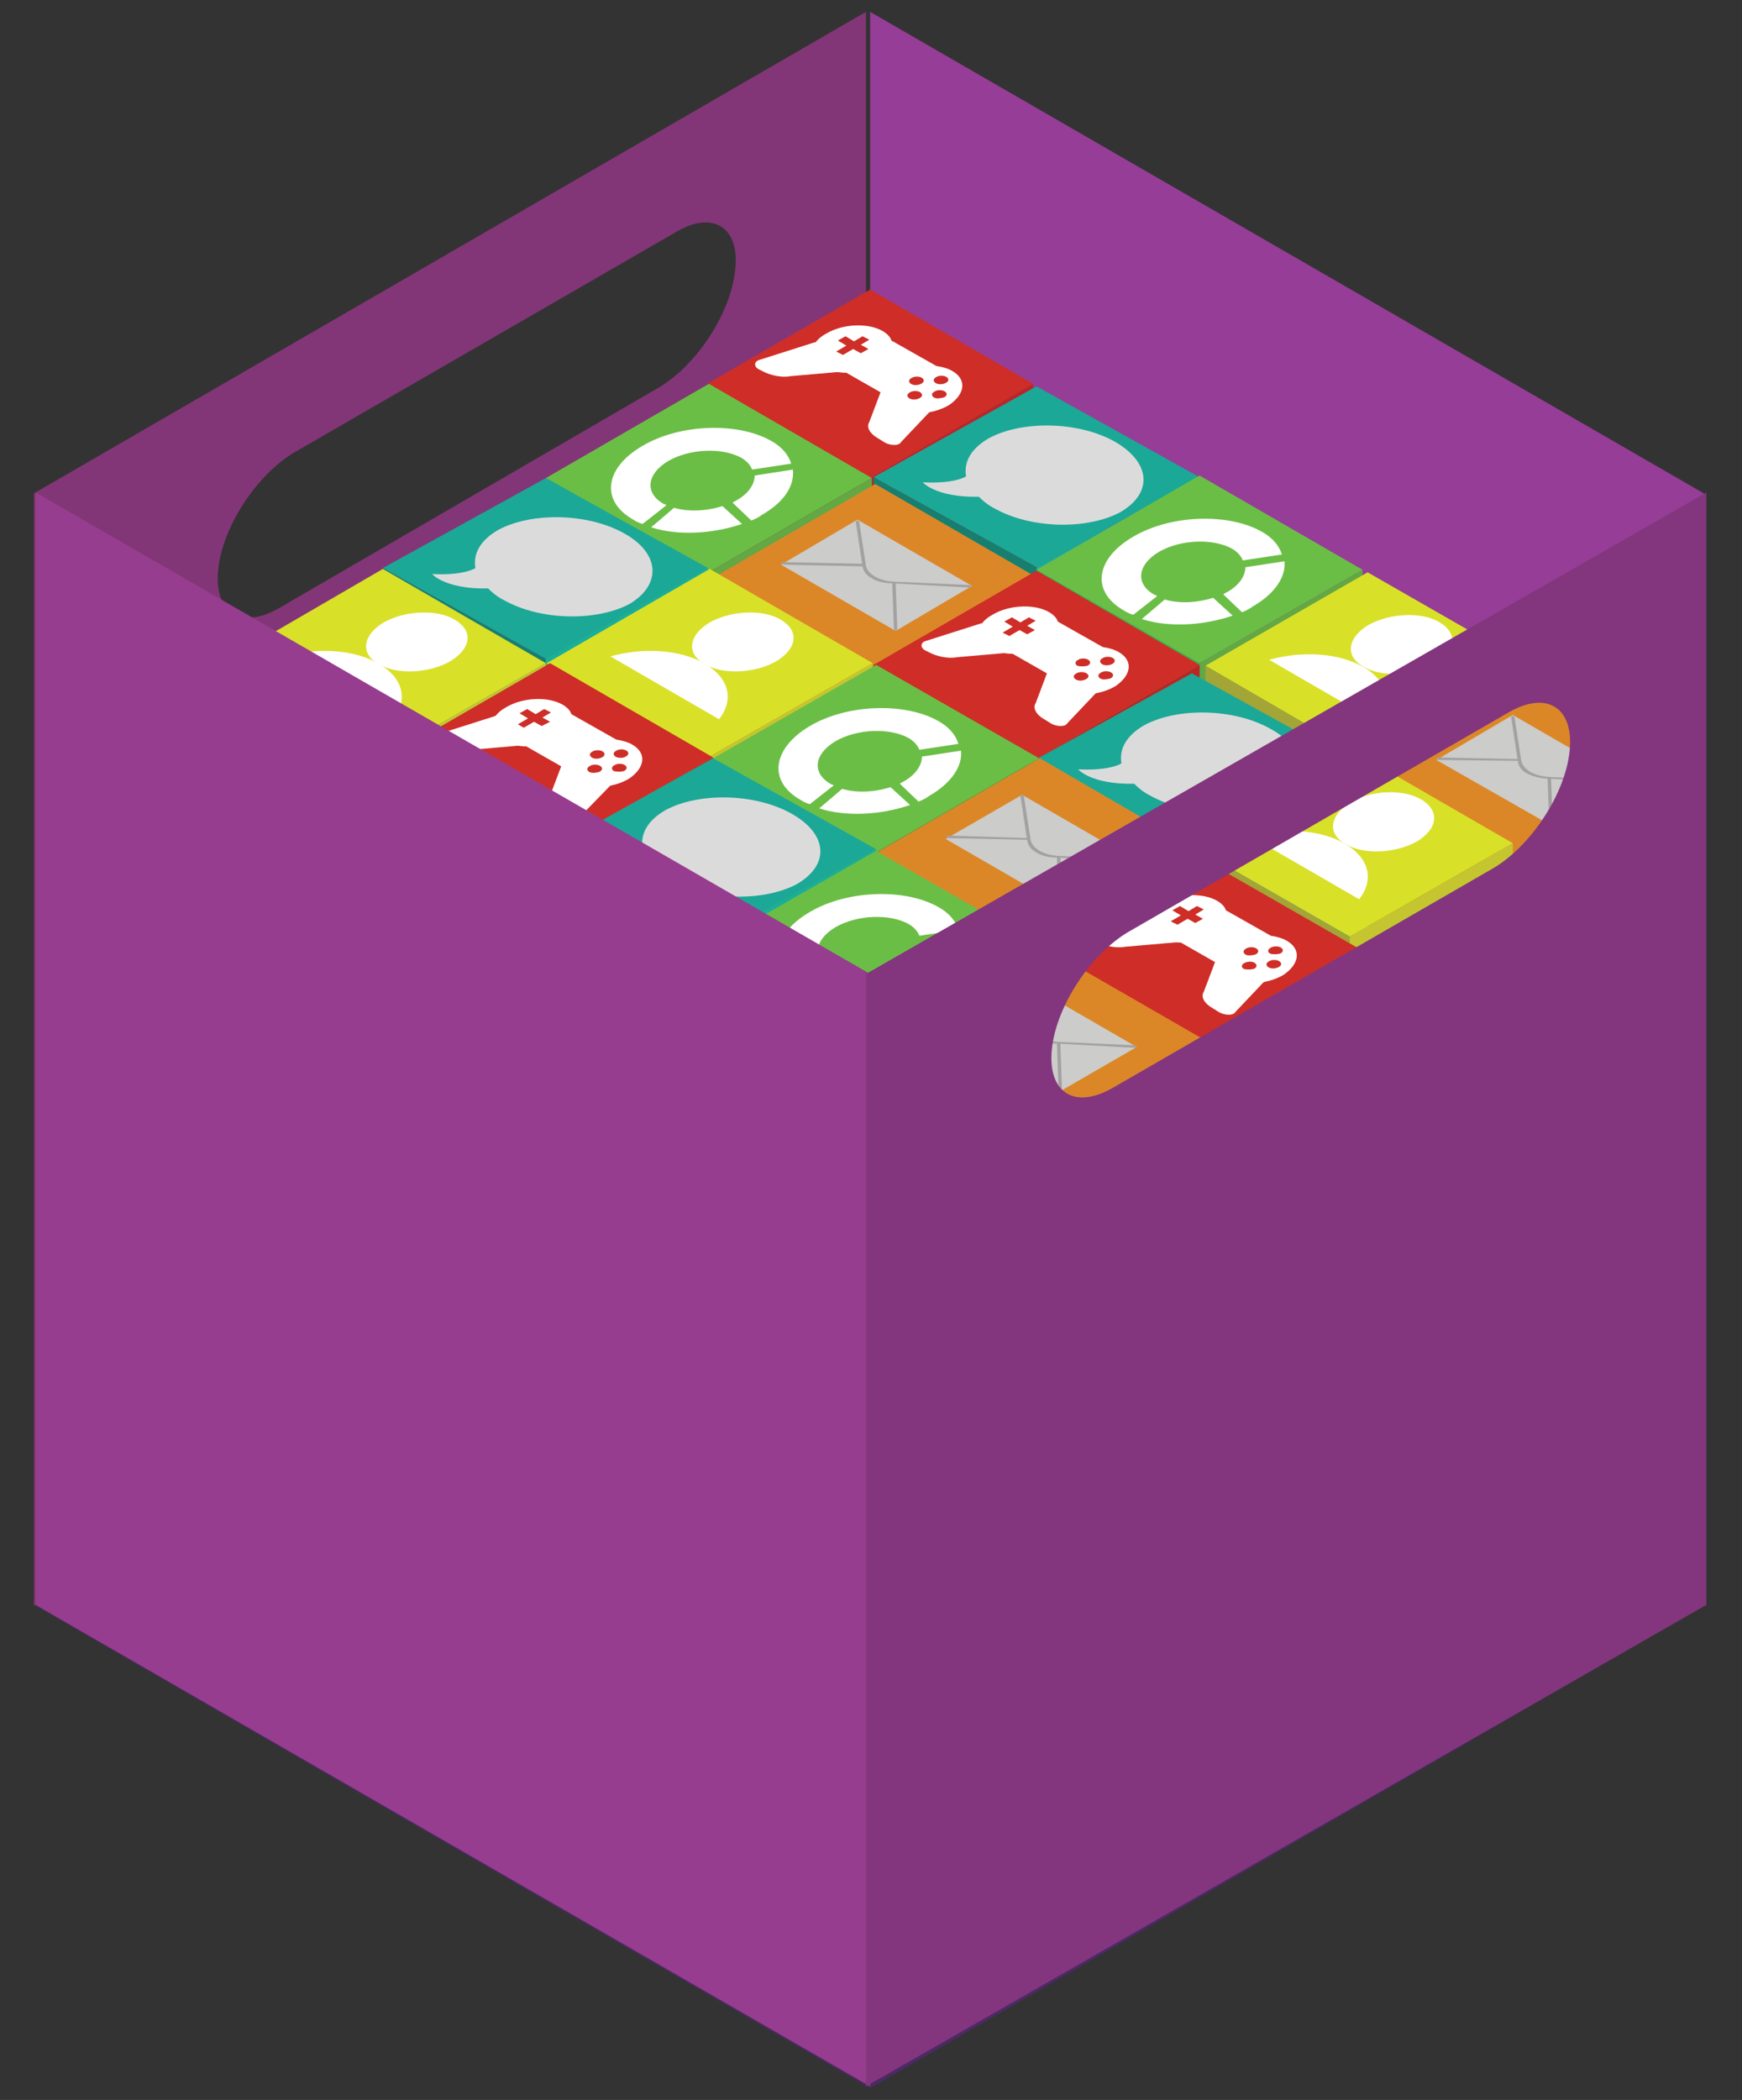 <?xml version="1.0" encoding="utf-8"?>
<!-- Generator: Adobe Illustrator 20.0.0, SVG Export Plug-In . SVG Version: 6.00 Build 0)  -->
<!DOCTYPE svg PUBLIC "-//W3C//DTD SVG 1.1//EN" "http://www.w3.org/Graphics/SVG/1.1/DTD/svg11.dtd">
<svg version="1.1" id="Layer_1" xmlns="http://www.w3.org/2000/svg" xmlns:xlink="http://www.w3.org/1999/xlink" x="0px" y="0px"
	 viewBox="0 0 205.2 247.3" style="enable-background:new 0 0 205.2 247.3;" xml:space="preserve">
<rect x="0" y="0" width="205.2" height="247.3" fill="#333333" stroke="none"/>
<style type="text/css">
	.st0{fill:#091410;}
	.st1{fill:#1BA897;}
	.st2{fill:#FBEE2D;}
	.st3{fill:#D5C529;}
	.st4{fill:#C4B22F;}
	.st5{fill:#603240;}
	.st6{fill:#F1F2F2;}
	.st7{fill:#A52E23;}
	.st8{fill:#FFFFFF;}
	.st9{fill:#FDFEFE;}
	.st10{fill:#939598;}
	.st11{fill:#808285;}
	.st12{fill:#BCBEC0;}
	.st13{fill:#E6E7E8;}
	.st14{fill:#414042;}
	.st15{fill:#D1D3D4;}
	.st16{fill:#491B0D;}
	.st17{fill:#D84426;}
	.st18{fill:#93AC4C;}
	.st19{fill:#126F63;}
	.st20{fill:#E0C93A;}
	.st21{fill:#EF4423;}
	.st22{fill:#A09F9F;}
	.st23{fill:#AD4967;}
	.st24{fill:#85C441;}
	.st25{fill:#C53227;}
	.st26{fill:#7B7B7B;}
	.st27{fill:#B0B0B0;}
	.st28{fill:#4C4C4D;}
	.st29{fill:#8E8E8E;}
	.st30{fill:#BCBCBC;}
	.st31{fill:#212121;}
	.st32{fill:#DDDDDD;}
	.st33{fill:#B7B7B7;}
	.st34{fill:#F04A4A;}
	.st35{fill:#FDB523;}
	.st36{fill:#4AB749;}
	.st37{fill:#CCCCCB;}
	.st38{fill:#DBD622;}
	.st39{fill:#58C099;}
	.st40{fill:#4062AE;}
	.st41{fill:#D9D327;}
	.st42{fill:#4DA547;}
	.st43{fill:#49BB83;}
	.st44{fill:#6B50A1;}
	.st45{fill:#CD862A;}
	.st46{fill:#483E98;}
	.st47{fill:#A65926;}
	.st48{fill:#78C143;}
	.st49{fill:#32C0D1;}
	.st50{fill:#636464;}
	.st51{fill:#643584;}
	.st52{fill:#DC8727;}
	.st53{fill:#B56C29;}
	.st54{fill:#CC7A29;}
	.st55{fill:#A3A1A1;}
	.st56{fill:#167F70;}
	.st57{fill:#1AAF9A;}
	.st58{fill:#DCDBDB;}
	.st59{fill:#6BBE45;}
	.st60{fill:#43AF49;}
	.st61{fill:#62A844;}
	.st62{fill:#CE2E27;}
	.st63{fill:#8F1D1D;}
	.st64{fill:#BA2626;}
	.st65{fill:#753C97;}
	.st66{fill:#4D2966;}
	.st67{fill:#D9E028;}
	.st68{fill:#A3A537;}
	.st69{fill:#C5C62F;}
	.st70{fill:#B69830;}
	.st71{fill:#DDA82F;}
	.st72{fill:#D29B3C;}
	.st73{fill:#CB922B;}
	.st74{fill:#963D97;}
	.st75{fill:#833677;}
	.st76{fill:#973D8F;}
	.st77{fill:#83367E;}
	.st78{fill:#14475D;}
	.st79{fill:#06ABCD;}
	.st80{fill:#D0CECF;}
	.st81{fill:#D8D8D8;}
	.st82{opacity:0.4;}
	.st83{fill:#ACA99F;}
	.st84{fill:#367D93;}
	.st85{fill:#EEEAE1;}
	.st86{fill:#45ABCC;}
	.st87{fill:url(#SVGID_1_);}
	.st88{fill:url(#SVGID_2_);}
	.st89{fill:#789DA9;}
	.st90{fill:url(#SVGID_3_);}
	.st91{fill:url(#SVGID_4_);}
	.st92{fill:#63BBCC;}
	.st93{fill:#2D7482;}
	.st94{fill:#126C5F;}
	.st95{fill:#158372;}
	.st96{fill:#1A9684;}
	.st97{fill:#39B54A;}
</style>
<g>
	<polygon class="st74" points="200.7,189.1 102.5,132.4 102.5,1.4 200.7,58.1 	"/>
	<polygon class="st66" points="200.7,189.1 102.5,245.9 4.2,189.1 102.5,132.4 	"/>
	<path class="st75" d="M4,58.1v131l98-56.7V1.4L4,58.1z M86.6,31.8L86.6,31.8c-0.5,5.1-4.6,11.3-9.1,13.9L32.9,71.6
		c-4.5,2.6-7.7,0.6-7.2-4.5v0c0.5-5.1,4.6-11.3,9.1-13.9l44.7-25.8C83.9,24.7,87.2,26.7,86.6,31.8z"/>
	<g>
		<g>
			<polygon class="st62" points="121.7,45.2 102.5,56.3 83.3,45.2 102.5,34.1 			"/>
			<polygon class="st63" points="102.5,81.8 83.3,70.8 83.3,45.2 102.5,56.3 			"/>
			<polygon class="st64" points="121.7,70.8 102.5,81.8 102.5,56.3 121.7,45.2 			"/>
		</g>
		<g>
			<path class="st8" d="M104.2,52.1l-0.8-0.5c-0.9-0.5-1.4-1.3-1-1.9l1.4-3.7l5.9,2.3l-3.6,3.8C105.9,52.5,104.9,52.5,104.2,52.1z"
				/>
			<path class="st8" d="M89.4,43.5l0.4,0.2c0.9,0.5,2.3,0.8,3.3,0.6l6.9-0.6l-4-3.4l-6.6,2.1C88.8,42.6,88.8,43.2,89.4,43.5z"/>
			<path class="st8" d="M112.2,43.7c-0.5-0.3-1.2-0.5-1.9-0.6l-5.3-3c-0.1-0.4-0.5-0.8-1-1.1c-1.7-1-4.7-0.9-6.7,0.3
				c-2,1.1-2.2,2.9-0.5,3.9c0.8,0.4,1.8,0.7,2.9,0.7l4.2,2.4c0,0.6,0.4,1.2,1.2,1.7c1.7,1,4.7,0.9,6.7-0.3
				C113.7,46.4,113.9,44.7,112.2,43.7z M101.4,41.6l-0.9-0.5l-1.2,0.7l-0.8-0.4l1.2-0.7l-1-0.6l0.9-0.5l1,0.6l1-0.6l0.8,0.4l-1,0.6
				l0.9,0.5L101.4,41.6z M107.3,45.2c-0.3-0.2-0.3-0.5,0.1-0.7c0.3-0.2,0.9-0.2,1.2,0c0.3,0.2,0.3,0.5-0.1,0.7
				C108.1,45.4,107.6,45.4,107.3,45.2z M107.1,46.9c-0.3-0.2-0.3-0.5,0.1-0.7c0.3-0.2,0.9-0.2,1.2,0s0.3,0.5-0.1,0.7
				C107.9,47.1,107.4,47.1,107.1,46.9z M110.2,45.1c-0.3-0.2-0.3-0.5,0.1-0.7c0.3-0.2,0.9-0.2,1.2,0c0.3,0.2,0.3,0.5-0.1,0.7
				C111,45.3,110.5,45.3,110.2,45.1z M110,46.8c-0.3-0.2-0.3-0.5,0.1-0.7c0.3-0.2,0.9-0.2,1.2,0c0.3,0.2,0.3,0.5-0.1,0.7
				C110.8,46.9,110.3,47,110,46.8z"/>
		</g>
	</g>
	<g>
		<g>
			<polygon class="st1" points="141.3,56.2 122.1,66.8 102.9,56.2 122.1,45.5 			"/>
			<polygon class="st56" points="122.1,91.4 102.9,80.7 102.9,56.2 122.1,66.8 			"/>
			<polygon class="st57" points="141.3,80.7 122.1,91.4 122.1,66.8 141.3,56.2 			"/>
		</g>
		<path class="st58" d="M131.3,52c-4.3-2.4-10.9-2.5-14.8-0.4c-2.1,1.2-3,2.8-2.7,4.5c0,0-1.3,0.9-5.1,0.7c0,0,1.5,1.8,6.6,1.7
			c0.5,0.5,1.1,1,1.9,1.4c4.3,2.4,10.9,2.5,14.8,0.4C135.9,58,135.5,54.4,131.3,52z"/>
	</g>
	<g>
		<g>
			<polygon class="st59" points="160.5,67.1 141.3,78.1 122.1,67.1 141.3,56 			"/>
			<polygon class="st60" points="141.3,103.7 122.1,92.7 122.1,67.1 141.3,78.1 			"/>
			<polygon class="st61" points="160.5,92.7 141.3,103.7 141.3,78.1 160.5,67.1 			"/>
		</g>
		<g>
			<path class="st8" d="M151.3,66.1l-4.6,0.7c0,1-0.7,2.1-2.1,2.9c-0.2,0.1-0.4,0.2-0.5,0.3l2.2,2.1c0.5-0.2,0.9-0.4,1.3-0.7
				C150.2,69.9,151.5,67.9,151.3,66.1z"/>
			<g>
				<path class="st8" d="M136.3,70.2c-0.1-0.1-0.2-0.1-0.4-0.2c-2.2-1.3-1.9-3.5,0.6-5c2.6-1.5,6.4-1.6,8.6-0.4
					c0.7,0.4,1.1,0.9,1.3,1.4l4.6-0.7c-0.3-1-1.1-2-2.4-2.7c-3.9-2.2-10.7-2-15.1,0.6c-4.5,2.6-5,6.5-1.1,8.7
					c0.3,0.2,0.7,0.4,1.1,0.5L136.3,70.2z"/>
				<path class="st8" d="M142.9,70.4c-1.9,0.6-4,0.7-5.7,0.2l-2.7,2.3c3.1,1,7.2,0.8,10.7-0.4L142.9,70.4z"/>
			</g>
		</g>
	</g>
	<g>
		<g>
			<polygon class="st59" points="102.7,56.3 83.5,67.4 64.3,56.3 83.5,45.2 			"/>
			<polygon class="st60" points="83.5,93 64.3,81.9 64.3,56.3 83.5,67.4 			"/>
			<polygon class="st61" points="102.7,81.9 83.5,93 83.5,67.4 102.7,56.3 			"/>
		</g>
		<g>
			<path class="st8" d="M93.4,55.3L88.9,56c0,1-0.7,2.1-2.1,2.9c-0.2,0.1-0.4,0.2-0.5,0.3l2.2,2.1c0.5-0.2,0.9-0.4,1.3-0.7
				C92.4,59.1,93.6,57.2,93.4,55.3z"/>
			<g>
				<path class="st8" d="M78.5,59.5c-0.1-0.1-0.2-0.1-0.4-0.2c-2.2-1.3-1.9-3.5,0.6-5c2.6-1.5,6.4-1.6,8.6-0.4
					c0.7,0.4,1.1,0.9,1.3,1.4l4.6-0.7c-0.3-1-1.1-2-2.4-2.7c-3.9-2.2-10.7-2-15.1,0.6c-4.5,2.6-5,6.5-1.1,8.7
					c0.3,0.2,0.7,0.4,1.1,0.5L78.5,59.5z"/>
				<path class="st8" d="M85.1,59.6c-1.9,0.6-4,0.7-5.7,0.2l-2.7,2.3c3.1,1,7.2,0.8,10.7-0.4L85.1,59.6z"/>
			</g>
		</g>
	</g>
	<g>
		<g>
			<polygon class="st67" points="180.3,78.4 161.1,89.5 142,78.4 161.1,67.4 			"/>
			<polygon class="st68" points="161.1,115.1 142,104 142,78.4 161.1,89.5 			"/>
			<polygon class="st69" points="180.3,104 161.1,115.1 161.1,89.5 180.3,78.4 			"/>
		</g>
		<g>
			<path class="st8" d="M169,78.2c-2.5,1.4-6.3,1.6-8.4,0.3c-2.2-1.2-1.9-3.4,0.6-4.9c2.5-1.4,6.3-1.6,8.4-0.3
				C171.8,74.6,171.5,76.8,169,78.2z"/>
			<path class="st8" d="M162.3,85.1c1.8-2.3,1.2-4.8-1.6-6.5c-2.9-1.7-7.2-2-11.2-0.9L162.3,85.1z"/>
		</g>
	</g>
	<g>
		<g>
			<polygon class="st52" points="199.5,91.1 180.3,102.2 161.1,91.1 180.3,80 			"/>
			<polygon class="st53" points="180.3,127.7 161.1,116.7 161.1,91.1 180.3,102.2 			"/>
			<polygon class="st54" points="199.5,116.7 180.3,127.7 180.3,102.2 199.5,91.1 			"/>
		</g>
		<g>
			<polygon class="st37" points="182.7,97.2 169.2,89.5 178.2,84.2 191.7,92 			"/>
			<path class="st55" d="M191.5,91.9l-9-0.4c-1.8-0.1-3.1-0.9-3.3-1.9l-0.8-5.2l-0.2-0.1l-0.2,0.1l0.8,5.3c0.1,0.6,0.5,1.1,1.1,1.4
				s1.5,0.6,2.5,0.6l9.1,0.5l0.2-0.1L191.5,91.9z"/>
			<polygon class="st55" points="169.4,89.5 179,89.6 179.1,89.4 169.4,89.2 169.2,89.3 169.2,89.3 			"/>
			<polygon class="st55" points="182.9,97.1 182.7,91.5 182.3,91.6 182.5,97.1 182.7,97.2 182.7,97.2 			"/>
		</g>
	</g>
	<g>
		<g>
			<polygon class="st52" points="122.3,68.1 103.1,79.2 83.9,68.1 103.1,57 			"/>
			<polygon class="st53" points="103.1,104.8 83.9,93.7 83.9,68.1 103.1,79.2 			"/>
			<polygon class="st54" points="122.3,93.7 103.1,104.8 103.1,79.2 122.3,68.1 			"/>
		</g>
		<g>
			<polygon class="st37" points="105.5,74.3 92,66.5 101,61.2 114.5,69 			"/>
			<path class="st55" d="M114.3,68.9l-9-0.4c-1.8-0.1-3.1-0.9-3.3-1.9l-0.8-5.2l-0.2-0.1l-0.2,0.1l0.8,5.3c0.1,0.6,0.5,1.1,1.1,1.4
				c0.6,0.4,1.5,0.6,2.5,0.6l9.1,0.5l0.2-0.1L114.3,68.9z"/>
			<polygon class="st55" points="92.2,66.5 101.8,66.7 101.8,66.4 92.2,66.2 92,66.3 92,66.3 			"/>
			<polygon class="st55" points="105.7,74.1 105.5,68.6 105.1,68.6 105.3,74.1 105.5,74.3 105.5,74.3 			"/>
		</g>
	</g>
	<g>
		<g>
			<polygon class="st62" points="141.3,78.3 122.1,89.4 102.9,78.3 122.1,67.2 			"/>
			<polygon class="st63" points="122.1,114.9 102.9,103.9 102.9,78.3 122.1,89.4 			"/>
			<polygon class="st64" points="141.3,103.9 122.1,114.9 122.1,89.4 141.3,78.3 			"/>
		</g>
		<g>
			<path class="st8" d="M123.8,85.2l-0.8-0.5c-0.9-0.5-1.4-1.3-1-1.9l1.4-3.7l5.9,2.3l-3.6,3.8C125.5,85.6,124.5,85.6,123.8,85.2z"
				/>
			<path class="st8" d="M109,76.6l0.4,0.2c0.9,0.5,2.3,0.8,3.3,0.6l6.9-0.6l-4-3.4l-6.6,2.1C108.4,75.7,108.4,76.3,109,76.6z"/>
			<path class="st8" d="M131.8,76.8c-0.5-0.3-1.2-0.5-1.9-0.6l-5.3-3c-0.1-0.4-0.5-0.8-1-1.1c-1.7-1-4.7-0.9-6.7,0.3
				c-2,1.1-2.2,2.9-0.5,3.9c0.8,0.4,1.8,0.7,2.9,0.7l4.2,2.4c0,0.6,0.4,1.2,1.2,1.7c1.7,1,4.7,0.9,6.7-0.3
				C133.3,79.5,133.5,77.8,131.8,76.8z M121,74.7l-0.9-0.5l-1.2,0.7l-0.8-0.4l1.2-0.7l-1-0.6l0.9-0.5l1,0.6l1-0.6l0.8,0.4l-1,0.6
				l0.9,0.5L121,74.7z M126.9,78.4c-0.3-0.2-0.3-0.5,0.1-0.7c0.3-0.2,0.9-0.2,1.2,0c0.3,0.2,0.3,0.5-0.1,0.7
				C127.7,78.5,127.2,78.5,126.9,78.4z M126.7,80c-0.3-0.2-0.3-0.5,0.1-0.7c0.3-0.2,0.9-0.2,1.2,0c0.3,0.2,0.3,0.5-0.1,0.7
				C127.5,80.2,127,80.2,126.7,80z M129.8,78.2c-0.3-0.2-0.3-0.5,0.1-0.7c0.3-0.2,0.9-0.2,1.2,0c0.3,0.2,0.3,0.5-0.1,0.7
				C130.6,78.4,130.1,78.4,129.8,78.2z M129.6,79.9c-0.3-0.2-0.3-0.5,0.1-0.7c0.3-0.2,0.9-0.2,1.2,0c0.3,0.2,0.3,0.5-0.1,0.7
				C130.4,80,129.9,80.1,129.6,79.9z"/>
		</g>
	</g>
	<g>
		<g>
			<polygon class="st1" points="159.6,89.9 140.4,100.6 121.2,89.9 140.4,79.3 			"/>
			<polygon class="st56" points="140.4,125.1 121.2,114.5 121.2,89.9 140.4,100.6 			"/>
			<polygon class="st57" points="159.6,114.5 140.4,125.1 140.4,100.6 159.6,89.9 			"/>
		</g>
		<path class="st58" d="M149.6,85.8c-4.3-2.4-10.9-2.5-14.8-0.4c-2.1,1.2-3,2.8-2.7,4.5c0,0-1.3,0.9-5.1,0.7c0,0,1.5,1.8,6.6,1.7
			c0.5,0.5,1.1,1,1.9,1.4c4.3,2.4,10.9,2.5,14.8,0.4C154.2,91.8,153.9,88.1,149.6,85.8z"/>
	</g>
	<g>
		<g>
			<polygon class="st1" points="83.4,66.9 64.3,77.6 45.1,66.9 64.3,56.3 			"/>
			<polygon class="st56" points="64.3,102.1 45.1,91.5 45.1,66.9 64.3,77.6 			"/>
			<polygon class="st57" points="83.4,91.5 64.3,102.1 64.3,77.6 83.4,66.9 			"/>
		</g>
		<path class="st58" d="M73.5,62.8c-4.3-2.4-10.9-2.5-14.8-0.4c-2.1,1.2-3,2.8-2.7,4.5c0,0-1.3,0.9-5.1,0.7c0,0,1.5,1.8,6.6,1.7
			c0.5,0.5,1.1,1,1.9,1.4c4.3,2.4,10.9,2.5,14.8,0.4C78,68.8,77.7,65.1,73.5,62.8z"/>
	</g>
	<g>
		<g>
			<polygon class="st67" points="178.2,99.3 159,110.3 139.8,99.3 159,88.2 			"/>
			<polygon class="st68" points="159,135.9 139.8,124.8 139.8,99.3 159,110.3 			"/>
			<polygon class="st69" points="178.2,124.8 159,135.9 159,110.3 178.2,99.3 			"/>
		</g>
		<g>
			<path class="st8" d="M166.9,99.1c-2.5,1.4-6.3,1.6-8.4,0.3c-2.2-1.2-1.9-3.4,0.6-4.9s6.3-1.6,8.4-0.3
				C169.6,95.5,169.4,97.6,166.9,99.1z"/>
			<path class="st8" d="M160.1,105.9c1.8-2.3,1.2-4.8-1.6-6.5c-2.9-1.7-7.2-2-11.2-0.9L160.1,105.9z"/>
		</g>
	</g>
	<g>
		<g>
			<polygon class="st67" points="102.8,78.1 83.6,89.1 64.4,78.1 83.6,67 			"/>
			<polygon class="st68" points="83.6,114.7 64.4,103.6 64.4,78.1 83.6,89.1 			"/>
			<polygon class="st69" points="102.8,103.6 83.6,114.7 83.6,89.1 102.8,78.1 			"/>
		</g>
		<g>
			<path class="st8" d="M91.4,77.9c-2.5,1.4-6.3,1.6-8.4,0.3c-2.2-1.2-1.9-3.4,0.6-4.9c2.5-1.4,6.3-1.6,8.4-0.3
				C94.2,74.3,93.9,76.4,91.4,77.9z"/>
			<path class="st8" d="M84.7,84.7c1.8-2.3,1.2-4.8-1.6-6.5c-2.9-1.7-7.2-2-11.2-0.9L84.7,84.7z"/>
		</g>
	</g>
	<g>
		<g>
			<polygon class="st67" points="64.3,78.1 45.1,89.1 26,78.1 45.1,67 			"/>
			<polygon class="st68" points="45.1,114.7 26,103.6 26,78.1 45.1,89.1 			"/>
			<polygon class="st69" points="64.3,103.6 45.1,114.7 45.1,89.1 64.3,78.1 			"/>
		</g>
		<g>
			<path class="st8" d="M53,77.9c-2.5,1.4-6.3,1.6-8.4,0.3c-2.2-1.2-1.9-3.4,0.6-4.9c2.5-1.4,6.3-1.6,8.4-0.3
				C55.8,74.3,55.5,76.4,53,77.9z"/>
			<path class="st8" d="M46.3,84.7c1.8-2.3,1.2-4.8-1.6-6.5c-2.9-1.7-7.2-2-11.2-0.9L46.3,84.7z"/>
		</g>
	</g>
	<g>
		<g>
			<polygon class="st59" points="122.4,89.3 103.2,100.4 84,89.3 103.2,78.3 			"/>
			<polygon class="st60" points="103.2,126 84,114.9 84,89.3 103.2,100.4 			"/>
			<polygon class="st61" points="122.4,114.9 103.2,126 103.2,100.4 122.4,89.3 			"/>
		</g>
		<g>
			<path class="st8" d="M113.2,88.4l-4.6,0.7c0,1-0.7,2.1-2.1,2.9c-0.2,0.1-0.4,0.2-0.5,0.3l2.2,2.1c0.5-0.2,0.9-0.4,1.3-0.7
				C112.1,92.2,113.4,90.2,113.2,88.4z"/>
			<g>
				<path class="st8" d="M98.2,92.5c-0.1-0.1-0.2-0.1-0.4-0.2c-2.2-1.3-1.9-3.5,0.6-5c2.6-1.5,6.4-1.6,8.6-0.4
					c0.7,0.4,1.1,0.9,1.3,1.4l4.6-0.7c-0.3-1-1.1-2-2.4-2.7c-3.9-2.2-10.7-2-15.1,0.6s-5,6.5-1.1,8.7c0.3,0.2,0.7,0.4,1.1,0.5
					L98.2,92.5z"/>
				<path class="st8" d="M104.9,92.7c-1.9,0.6-4,0.7-5.7,0.2l-2.7,2.3c3.1,1,7.2,0.8,10.7-0.4L104.9,92.7z"/>
			</g>
		</g>
	</g>
	<g>
		<g>
			<polygon class="st52" points="141.6,100.4 122.5,111.5 103.3,100.4 122.5,89.3 			"/>
			<polygon class="st53" points="122.5,137.1 103.3,126 103.3,100.4 122.5,111.5 			"/>
			<polygon class="st54" points="141.6,126 122.5,137.1 122.5,111.5 141.6,100.4 			"/>
		</g>
		<g>
			<polygon class="st37" points="124.9,106.6 111.4,98.8 120.4,93.6 133.9,101.4 			"/>
			<path class="st55" d="M133.7,101.2l-9-0.4c-1.8-0.1-3.1-0.9-3.3-1.9l-0.8-5.2l-0.2-0.1l-0.2,0.1l0.8,5.3c0.1,0.6,0.5,1.1,1.1,1.4
				c0.6,0.4,1.5,0.6,2.5,0.6l9.1,0.5l0.2-0.1L133.7,101.2z"/>
			<polygon class="st55" points="111.6,98.7 121.2,98.9 121.2,98.7 111.6,98.4 111.4,98.3 111.4,98.3 			"/>
			<polygon class="st55" points="125.1,106.5 124.9,100.9 124.5,100.9 124.7,106.5 124.9,106.6 124.9,106.6 			"/>
		</g>
	</g>
	<g>
		<g>
			<polygon class="st62" points="161.1,112.3 141.9,123.4 122.7,112.3 141.9,101.3 			"/>
			<polygon class="st63" points="141.9,149 122.7,137.9 122.7,112.3 141.9,123.4 			"/>
			<polygon class="st64" points="161.1,137.9 141.9,149 141.9,123.4 161.1,112.3 			"/>
		</g>
		<g>
			<path class="st8" d="M143.6,119.2l-0.8-0.5c-0.9-0.5-1.4-1.3-1-1.9l1.4-3.7l5.9,2.3l-3.6,3.8
				C145.3,119.6,144.3,119.6,143.6,119.2z"/>
			<path class="st8" d="M128.8,110.7l0.4,0.2c0.9,0.5,2.3,0.8,3.3,0.6l6.9-0.6l-4-3.4l-6.6,2.1C128.2,109.7,128.1,110.3,128.8,110.7
				z"/>
			<path class="st8" d="M151.6,110.8c-0.5-0.3-1.2-0.5-1.9-0.6l-5.3-3c-0.1-0.4-0.5-0.8-1-1.1c-1.7-1-4.7-0.9-6.7,0.3
				c-2,1.1-2.2,2.9-0.5,3.9c0.8,0.4,1.8,0.7,2.9,0.7l4.2,2.4c0,0.6,0.4,1.2,1.2,1.7c1.7,1,4.7,0.9,6.7-0.3
				C153.1,113.5,153.3,111.8,151.6,110.8z M140.8,108.7l-0.9-0.5l-1.2,0.7l-0.8-0.4l1.2-0.7l-1-0.6l0.9-0.5l1,0.6l1-0.6l0.8,0.4
				l-1,0.6l0.9,0.5L140.8,108.7z M146.7,112.4c-0.3-0.2-0.3-0.5,0.1-0.7c0.3-0.2,0.9-0.2,1.2,0s0.3,0.5-0.1,0.7
				C147.5,112.5,147,112.6,146.7,112.4z M146.5,114.1c-0.3-0.2-0.3-0.5,0.1-0.7s0.9-0.2,1.2,0s0.3,0.5-0.1,0.7
				C147.3,114.2,146.8,114.2,146.5,114.1z M149.6,112.3c-0.3-0.2-0.3-0.5,0.1-0.7c0.3-0.2,0.9-0.2,1.2,0c0.3,0.2,0.3,0.5-0.1,0.7
				C150.4,112.4,149.9,112.4,149.6,112.3z M149.4,113.9c-0.3-0.2-0.3-0.5,0.1-0.7c0.3-0.2,0.9-0.2,1.2,0c0.3,0.2,0.3,0.5-0.1,0.7
				C150.2,114.1,149.7,114.1,149.4,113.9z"/>
		</g>
	</g>
	<g>
		<g>
			<polygon class="st62" points="84,89.2 64.8,100.2 45.6,89.2 64.8,78.1 			"/>
			<polygon class="st63" points="64.8,125.8 45.6,114.7 45.6,89.2 64.8,100.2 			"/>
			<polygon class="st64" points="84,114.7 64.8,125.8 64.8,100.2 84,89.2 			"/>
		</g>
		<g>
			<path class="st8" d="M66.6,96.1l-0.8-0.5c-0.9-0.5-1.4-1.3-1-1.9l1.4-3.7l5.9,2.3L68.5,96C68.2,96.4,67.2,96.5,66.6,96.1z"/>
			<path class="st8" d="M51.8,87.5l0.4,0.2c0.9,0.5,2.3,0.8,3.3,0.6l6.9-0.6l-4-3.4l-6.6,2.1C51.1,86.6,51.1,87.1,51.8,87.5z"/>
			<path class="st8" d="M74.5,87.7c-0.5-0.3-1.2-0.5-1.9-0.6l-5.3-3c-0.1-0.4-0.5-0.8-1-1.1c-1.7-1-4.7-0.9-6.7,0.3
				c-2,1.1-2.2,2.9-0.5,3.9c0.8,0.4,1.8,0.7,2.9,0.7l4.2,2.4c0,0.6,0.4,1.2,1.2,1.7c1.7,1,4.7,0.9,6.7-0.3
				C76,90.4,76.2,88.7,74.5,87.7z M63.8,85.5L62.9,85l-1.2,0.7L61,85.3l1.2-0.7l-1-0.6l0.9-0.5l1,0.6l1-0.6l0.8,0.4l-1,0.6l0.9,0.5
				L63.8,85.5z M69.7,89.2c-0.3-0.2-0.3-0.5,0.1-0.7c0.3-0.2,0.9-0.2,1.2,0c0.3,0.2,0.3,0.5-0.1,0.7C70.5,89.4,70,89.4,69.7,89.2z
				 M69.4,90.9c-0.3-0.2-0.3-0.5,0.1-0.7c0.3-0.2,0.9-0.2,1.2,0c0.3,0.2,0.3,0.5-0.1,0.7C70.3,91,69.7,91.1,69.4,90.9z M72.5,89.1
				c-0.3-0.2-0.3-0.5,0.1-0.7c0.3-0.2,0.9-0.2,1.2,0c0.3,0.2,0.3,0.5-0.1,0.7C73.4,89.3,72.8,89.3,72.5,89.1z M72.3,90.8
				c-0.3-0.2-0.3-0.5,0.1-0.7c0.3-0.2,0.9-0.2,1.2,0c0.3,0.2,0.3,0.5-0.1,0.7C73.2,90.9,72.6,90.9,72.3,90.8z"/>
		</g>
	</g>
	<g>
		<g>
			<polygon class="st1" points="103.2,100 84,110.6 64.8,100 84,89.3 			"/>
			<polygon class="st56" points="84,135.2 64.8,124.5 64.8,100 84,110.6 			"/>
			<polygon class="st57" points="103.2,124.5 84,135.2 84,110.6 103.2,100 			"/>
		</g>
		<path class="st58" d="M93.2,95.8c-4.3-2.4-10.9-2.5-14.8-0.4c-2.1,1.2-3,2.8-2.7,4.5c0,0-1.3,0.9-5.1,0.7c0,0,1.5,1.8,6.6,1.7
			c0.5,0.5,1.1,1,1.9,1.4c4.3,2.4,10.9,2.5,14.8,0.4C97.8,101.8,97.5,98.2,93.2,95.8z"/>
	</g>
	<g>
		<g>
			<polygon class="st59" points="122.4,111.2 103.2,122.3 84,111.2 103.2,100.2 			"/>
			<polygon class="st60" points="103.2,147.9 84,136.8 84,111.2 103.2,122.3 			"/>
			<polygon class="st61" points="122.4,136.8 103.2,147.9 103.2,122.3 122.4,111.2 			"/>
		</g>
		<g>
			<path class="st8" d="M113.2,110.3l-4.6,0.7c0,1-0.7,2.1-2.1,2.9c-0.2,0.1-0.4,0.2-0.5,0.3l2.2,2.1c0.5-0.2,0.9-0.4,1.3-0.7
				C112.1,114.1,113.4,112.1,113.2,110.3z"/>
			<g>
				<path class="st8" d="M98.2,114.4c-0.1-0.1-0.2-0.1-0.4-0.2c-2.2-1.3-1.9-3.5,0.6-5c2.6-1.5,6.4-1.6,8.6-0.4
					c0.7,0.4,1.1,0.9,1.3,1.4l4.6-0.7c-0.3-1-1.1-2-2.4-2.7c-3.9-2.2-10.7-2-15.1,0.6c-4.5,2.6-5,6.5-1.1,8.7
					c0.3,0.2,0.7,0.4,1.1,0.5L98.2,114.4z"/>
				<path class="st8" d="M104.9,114.6c-1.9,0.6-4,0.7-5.7,0.2l-2.7,2.3c3.1,1,7.2,0.8,10.7-0.4L104.9,114.6z"/>
			</g>
		</g>
	</g>
	<g>
		<g>
			<polygon class="st52" points="141.6,122.3 122.5,133.4 103.3,122.3 122.5,111.3 			"/>
			<polygon class="st53" points="122.5,159 103.3,147.9 103.3,122.3 122.5,133.4 			"/>
			<polygon class="st54" points="141.6,147.9 122.5,159 122.5,133.4 141.6,122.3 			"/>
		</g>
		<g>
			<polygon class="st37" points="124.9,128.5 111.4,120.7 120.4,115.5 133.9,123.3 			"/>
			<path class="st55" d="M133.7,123.1l-9-0.4c-1.8-0.1-3.1-0.9-3.3-1.9l-0.8-5.2l-0.2-0.1l-0.2,0.1l0.8,5.3c0.1,0.6,0.5,1.1,1.1,1.4
				c0.6,0.4,1.5,0.6,2.5,0.6l9.1,0.5l0.2-0.1L133.7,123.1z"/>
			<polygon class="st55" points="111.6,120.6 121.2,120.8 121.2,120.6 111.6,120.3 111.4,120.3 111.4,120.3 			"/>
			<polygon class="st55" points="125.1,128.4 124.9,122.8 124.5,122.8 124.7,128.4 124.9,128.5 124.9,128.5 			"/>
		</g>
	</g>
	<polygon class="st76" points="102.5,245.7 4.2,189 4.2,58 102.5,114.7 	"/>
	<path class="st77" d="M102,114.7v131l99-56.7V58L102,114.7z M184.9,88.4L184.9,88.4c-0.5,5.1-4.6,11.3-9.1,13.9l-44.7,25.8
		c-4.5,2.6-7.7,0.6-7.2-4.5v0c0.5-5.1,4.6-11.3,9.1-13.9l44.7-25.8C182.2,81.3,185.4,83.3,184.9,88.4z"/>
</g>
</svg>
